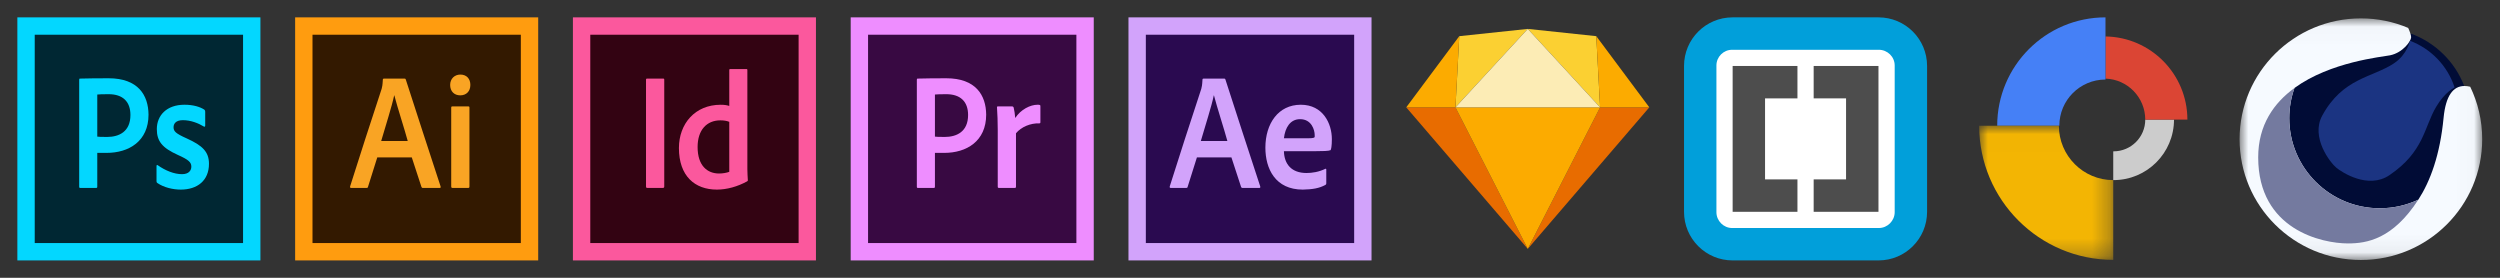 <?xml version="1.0" encoding="UTF-8"?>
<svg width="144px" height="16px" viewBox="0 0 144 16" version="1.1" xmlns="http://www.w3.org/2000/svg" xmlns:xlink="http://www.w3.org/1999/xlink">
    <rect x="0" y="0" width="144" height="16" fill="#333333" stroke="none"/>
    <title>Tool icons</title>
    <defs>
        <polygon id="path-gwd" points="1.87984118e-16 7.733 1.87984118e-16 0.006 7.723 0.006 7.723 7.733"></polygon>
        <polygon id="path-c4d" points="2.9661017e-05 0.025 13.975 0.025 13.975 13.941 2.96610169e-05 13.941"></polygon>
    </defs>
    <g fill-rule="evenodd">
        <g id="photoshop" transform="translate(1.0, 1.0)">
            <polygon fill="#002733" points="0.5 13.5 13.5 13.5 13.5 0.5 0.5 0.5"></polygon>
            <path d="M0,14 L14,14 L14,0 L0,0 L0,14 Z M1,13 L13,13 L13,1 L1,1 L1,13 Z" fill="#03D7FF"/>
            <path d="M4.603,6.869 C4.672,6.879 4.803,6.888 5.167,6.888 C5.853,6.888 6.513,6.589 6.513,5.623 C6.513,4.85 6.07,4.425 5.254,4.425 C4.915,4.425 4.672,4.435 4.603,4.445 L4.603,6.869 Z M3.561,3.595 C3.561,3.546 3.57,3.527 3.613,3.527 C3.943,3.517 4.594,3.508 5.254,3.508 C6.956,3.508 7.546,4.483 7.555,5.604 C7.555,7.14 6.417,7.806 5.142,7.806 L4.603,7.806 L4.603,9.747 C4.603,9.805 4.586,9.825 4.542,9.825 L3.622,9.825 C3.579,9.825 3.561,9.805 3.561,9.757 L3.561,3.595 Z" fill="#03D7FF"/>
            <path d="M9.535,5.922 C9.11,5.922 8.997,6.144 8.997,6.328 C8.997,6.56 9.11,6.685 9.761,6.975 C10.655,7.381 11.037,7.738 11.037,8.434 C11.037,9.4 10.368,9.921 9.413,9.921 C8.953,9.921 8.432,9.795 8.068,9.544 C8.033,9.525 8.015,9.496 8.015,9.447 L8.015,8.559 C8.015,8.511 8.05,8.491 8.077,8.511 C8.528,8.829 9.032,9.032 9.483,9.032 C9.882,9.032 10.021,8.81 10.021,8.598 C10.021,8.347 9.865,8.201 9.24,7.922 C8.346,7.516 8.033,7.139 8.033,6.434 C8.033,5.651 8.598,5.033 9.622,5.033 C10.151,5.033 10.525,5.159 10.768,5.314 C10.811,5.352 10.82,5.381 10.82,5.439 L10.82,6.231 C10.82,6.289 10.785,6.318 10.742,6.289 C10.429,6.096 9.987,5.922 9.535,5.922" fill="#03D7FF"/>
        </g>
        <g id="illustrator" transform="translate(17.0, 1.0)">
            <polygon fill="#331900" points="0.5 13.5 13.5 13.5 13.5 0.5 0.5 0.5"></polygon>
            <path d="M0,14 L14,14 L14,0 L0,0 L0,14 Z M1,13 L13,13 L13,1 L1,1 L1,13 Z" fill="#FF9C0F"/>
            <path d="M6.485,7.12 C6.311,6.473 5.886,5.169 5.713,4.493 L5.704,4.493 C5.573,5.13 5.217,6.222 4.957,7.12 L6.485,7.12 Z M4.731,8.067 L4.202,9.747 C4.193,9.805 4.167,9.825 4.115,9.825 L3.229,9.825 C3.169,9.825 3.151,9.795 3.169,9.728 C3.637,8.25 4.427,5.787 4.983,4.116 C5.009,4.019 5.035,3.923 5.052,3.585 C5.052,3.546 5.079,3.527 5.105,3.527 L6.303,3.527 C6.346,3.527 6.355,3.537 6.372,3.576 C7.015,5.556 7.718,7.739 8.378,9.738 C8.395,9.795 8.378,9.825 8.326,9.825 L7.353,9.825 C7.31,9.825 7.293,9.805 7.275,9.767 L6.719,8.067 L4.731,8.067 Z" fill="#F9A424"/>
            <path d="M8.99,5.207 C8.99,5.149 9.007,5.13 9.051,5.13 L9.971,5.13 C10.023,5.13 10.04,5.139 10.04,5.207 L10.04,9.748 C10.04,9.794 10.023,9.825 9.971,9.825 L9.068,9.825 C9.016,9.825 8.99,9.805 8.99,9.738 L8.99,5.207 Z M8.929,3.893 C8.929,3.537 9.181,3.295 9.519,3.295 C9.875,3.295 10.093,3.537 10.093,3.893 C10.093,4.261 9.858,4.492 9.511,4.492 C9.163,4.492 8.929,4.261 8.929,3.893 L8.929,3.893 Z" fill="#F9A424"/>
        </g>
        <g id="indesign" transform="translate(33.0, 1.0)">
            <polygon fill="#330312" points="0.5 13.5 13.501 13.5 13.501 0.5 0.5 0.5"></polygon>
            <path d="M0,14 L13.999,14 L13.999,0 L0,0 L0,14 Z M1,13 L13,13 L13,1 L1,1 L1,13 Z" fill="#FB589D"/>
            <path d="M5.261,9.737 C5.261,9.795 5.243,9.824 5.183,9.824 L4.28,9.824 C4.228,9.824 4.21,9.795 4.21,9.737 L4.21,3.594 C4.21,3.536 4.237,3.527 4.28,3.527 L5.192,3.527 C5.243,3.527 5.261,3.536 5.261,3.594 L5.261,9.737 Z" fill="#FB589D"/>
            <path d="M9.006,6.019 C8.876,5.961 8.693,5.932 8.493,5.932 C7.712,5.932 7.182,6.483 7.182,7.468 C7.182,8.559 7.756,8.994 8.415,8.994 C8.632,8.994 8.849,8.956 9.006,8.897 L9.006,6.019 Z M6.106,7.526 C6.106,6.125 7.035,5.034 8.511,5.034 C8.711,5.034 8.858,5.053 9.006,5.102 L9.006,3.044 C9.006,2.996 9.023,2.977 9.058,2.977 L10.004,2.977 C10.039,2.977 10.048,2.996 10.048,3.035 L10.048,8.733 C10.048,8.936 10.065,9.197 10.074,9.351 C10.082,9.4 10.074,9.419 10.03,9.448 C9.484,9.748 8.867,9.921 8.294,9.921 C7.018,9.921 6.106,9.139 6.106,7.526 L6.106,7.526 Z" fill="#FB589D"/>
        </g>
        <g id="premierepro" transform="translate(49.0, 1.0)">
            <polygon fill="#380942" points="0.5 13.5 13.5 13.5 13.5 0.5 0.5 0.5"></polygon>
            <path d="M0,14 L14,14 L14,0 L0,0 L0,14 Z M1,13 L13,13 L13,1 L1,1 L1,13 Z" fill="#EE8DFF"/>
            <path d="M4.852,6.869 C4.921,6.879 5.052,6.888 5.416,6.888 C6.102,6.888 6.762,6.589 6.762,5.623 C6.762,4.85 6.319,4.425 5.503,4.425 C5.164,4.425 4.921,4.435 4.852,4.445 L4.852,6.869 Z M3.81,3.595 C3.81,3.546 3.819,3.527 3.862,3.527 C4.192,3.517 4.843,3.508 5.503,3.508 C7.205,3.508 7.795,4.483 7.804,5.604 C7.804,7.14 6.666,7.806 5.391,7.806 L4.852,7.806 L4.852,9.747 C4.852,9.805 4.835,9.825 4.791,9.825 L3.871,9.825 C3.828,9.825 3.81,9.805 3.81,9.757 L3.81,3.595 Z" fill="#EE8DFF"/>
            <path d="M9.294,5.13 C9.347,5.13 9.372,5.15 9.39,5.208 C9.425,5.333 9.459,5.584 9.477,5.797 C9.798,5.304 10.345,5.033 10.762,5.033 C10.796,5.033 10.84,5.033 10.874,5.043 C10.918,5.053 10.927,5.063 10.927,5.14 L10.927,6.038 C10.927,6.087 10.909,6.106 10.857,6.106 C10.362,6.087 9.824,6.309 9.521,6.675 L9.521,9.747 C9.521,9.805 9.503,9.824 9.45,9.824 L8.539,9.824 C8.487,9.824 8.47,9.805 8.47,9.747 L8.47,6.492 C8.47,6.067 8.452,5.507 8.427,5.188 C8.418,5.15 8.435,5.13 8.479,5.13 L9.294,5.13 Z" fill="#EE8DFF"/>
        </g>
        <g id="aftereffects" transform="translate(65.0, 1.0)">
            <polygon fill="#2A0A50" points="0.5 13.5 13.5 13.5 13.5 0.5 0.5 0.5"></polygon>
            <path d="M0,14 L14,14 L14,0 L0,0 L0,14 Z M1,13 L13,13 L13,1 L1,1 L1,13 Z" fill="#D2A3FB"/>
            <path d="M5.696,7.12 C5.522,6.473 5.097,5.169 4.924,4.493 L4.915,4.493 C4.785,5.13 4.428,6.222 4.168,7.12 L5.696,7.12 Z M3.942,8.067 L3.413,9.747 C3.404,9.805 3.378,9.825 3.326,9.825 L2.44,9.825 C2.38,9.825 2.362,9.795 2.38,9.728 C2.848,8.25 3.638,5.787 4.194,4.116 C4.22,4.019 4.246,3.923 4.263,3.585 C4.263,3.546 4.29,3.527 4.315,3.527 L5.513,3.527 C5.557,3.527 5.566,3.537 5.583,3.576 C6.225,5.556 6.929,7.739 7.589,9.738 C7.606,9.795 7.589,9.825 7.537,9.825 L6.564,9.825 C6.521,9.825 6.504,9.805 6.486,9.767 L5.93,8.067 L3.942,8.067 Z" fill="#D2A3FB"/>
            <path d="M10.343,6.965 C10.664,6.965 10.717,6.926 10.726,6.887 L10.726,6.781 C10.726,6.491 10.552,5.864 9.883,5.864 C9.319,5.864 9.024,6.347 8.954,6.965 L10.343,6.965 Z M8.954,7.709 C8.972,8.443 9.38,8.965 10.257,8.965 C10.577,8.965 10.969,8.906 11.342,8.722 C11.368,8.714 11.394,8.722 11.394,8.771 L11.394,9.544 C11.394,9.611 11.376,9.631 11.342,9.65 C11.003,9.843 10.595,9.911 10.039,9.921 C8.459,9.921 7.886,8.722 7.886,7.506 C7.886,6.125 8.624,5.033 9.927,5.033 C11.203,5.033 11.715,6.115 11.715,7.013 C11.715,7.428 11.672,7.622 11.637,7.651 C11.532,7.699 11.203,7.709 10.726,7.709 L8.954,7.709 Z" fill="#D2A3FB"/>
        </g>
        <g id="sketch" transform="translate(81.0, 1.0)">
            <polygon fill="#E86C00" points="2.835 5.183 7 13.335 0 5.183"></polygon>
            <polygon fill="#E86C00" points="11.165 5.183 7 13.335 14 5.183"></polygon>
            <polygon fill="#FCAB00" points="2.835 5.183 11.165 5.183 7 13.335"></polygon>
            <polygon fill="#FBD032" points="7 0.665 3.055 1.083 2.835 5.184"></polygon>
            <polygon fill="#FBD032" points="7 0.665 10.945 1.083 11.165 5.184"></polygon>
            <polygon fill="#FCAB00" points="14 5.183 10.945 1.082 11.165 5.183"></polygon>
            <polygon fill="#FCAB00" points="0 5.183 3.055 1.082 2.835 5.183"></polygon>
            <polygon fill="#FCECB5" points="7 0.665 2.835 5.184 11.165 5.184"></polygon>
        </g>
        <g id="brackets" transform="translate(97.0, 1.0)">
            <path d="M12.296,2.637 C12.296,2.119 11.862,1.705 11.355,1.705 L2.637,1.705 C2.119,1.705 1.704,2.128 1.704,2.637 L1.704,11.355 C1.704,11.872 2.128,12.296 2.637,12.296 L11.355,12.296 C11.872,12.296 12.296,11.863 12.296,11.355 L12.296,2.637 Z" fill="#FFFFFF"/>
            <path d="M12.134,2.77 C12.134,2.268 11.714,1.867 11.221,1.867 L2.771,1.867 C2.269,1.867 1.866,2.277 1.866,2.77 L1.866,11.221 C1.866,11.723 2.278,12.134 2.771,12.134 L11.221,12.134 C11.723,12.134 12.134,11.714 12.134,11.221 L12.134,2.77 Z M2.8,14 C1.251,14 -0,12.749 -0,11.2 L-0,2.8 C-0,1.25 1.251,0 2.8,0 L11.2,0 C12.749,0 14,1.25 14,2.8 L14,11.2 C14,12.749 12.749,14 11.2,14 L2.8,14 Z" fill="#019FDA"/>
            <polygon fill="#4D4D4D" points="7.467 9.333 9.333 9.333 9.333 4.666 7.467 4.666 7.467 2.8 11.2 2.8 11.2 11.2 7.467 11.2"></polygon>
            <polygon fill="#4D4D4D" points="2.8 2.8 6.533 2.8 6.533 4.667 4.667 4.667 4.667 9.333 6.533 9.333 6.533 11.2 2.8 11.2"></polygon>
        </g>
        <g id="googlewebdesigner" transform="translate(114.0, 1.0)">
            <path d="M7.723,7.717 L7.723,9.374 C7.728,9.374 7.733,9.374 7.739,9.374 C9.663,9.374 11.223,7.813 11.223,5.888 L9.567,5.888 C9.567,6.898 8.749,7.717 7.739,7.717 C7.733,7.717 7.728,7.717 7.723,7.717 Z" fill="#CCCCCC"/>
            <path d="M7.276,3.529 C8.546,3.568 9.564,4.608 9.567,5.888 L11.994,5.888 C11.991,3.267 9.886,1.139 7.276,1.1 L7.276,3.529 Z" fill="#DB4534"/>
            <path d="M4.618,6.24 C4.618,4.772 5.808,3.581 7.276,3.581 L7.276,1.62790698e-05 C3.831,1.62790698e-05 1.039,2.794 1.039,6.24 L4.618,6.24 Z" fill="#4580F6"/>
            <g transform="translate(0.0, 6.235)">
                <mask id="mask-gwd" fill="white">
                    <use xlink:href="#path-gwd"></use>
                </mask>
                <path d="M4.591,0.006 L-1.22033898e-05,0.006 C-1.22033898e-05,4.273 3.458,7.733 7.723,7.733 L7.723,3.139 C5.993,3.139 4.591,1.736 4.591,0.006" fill="#F3B503" mask="url(#mask-gwd)"/>
            </g>
        </g>
        <g id="cinema4d" transform="translate(129.0, 1.0)">
            <g transform="translate(0.0, 0.034)">
                <mask id="mask-c4d" fill="white">
                    <use xlink:href="#path-c4d"></use>
                </mask>
                <path d="M9.838,0.888 C9.787,0.725 9.709,0.573 9.709,0.573 C8.873,0.22 7.953,0.025 6.987,0.025 C3.128,0.025 2.9661017e-05,3.14 2.9661017e-05,6.983 C2.9661017e-05,10.826 3.128,13.941 6.987,13.941 C10.846,13.941 13.975,10.826 13.975,6.983 C13.975,5.9 13.726,4.875 13.283,3.961 C13.163,3.932 13.048,3.918 12.939,3.919 C12.311,3.926 9.863,0.968 9.838,0.888" fill="#F6FAFF" mask="url(#mask-c4d)"/>
            </g>
            <path d="M12.94,3.953 C12.399,2.548 11.263,1.437 9.839,0.926 C9.863,1.005 9.881,1.085 9.881,1.152 C9.881,1.359 9.407,2.038 8.665,2.186 C8.193,2.28 5.245,2.554 3.164,4.066 C2.969,4.611 2.863,5.197 2.863,5.808 C2.863,8.674 5.195,10.996 8.073,10.996 C8.868,10.996 9.622,10.819 10.296,10.501 C10.985,9.436 11.544,7.927 11.75,5.789 C11.875,4.494 12.311,3.961 12.94,3.953" fill="#010C36"/>
            <path d="M2.863,5.808 C2.863,5.197 2.969,4.611 3.164,4.066 C1.977,4.93 1.072,6.196 1.072,8.063 C1.072,12.243 4.76,13.022 6.245,13.022 C7.331,13.022 8.822,12.777 10.296,10.501 C9.622,10.819 8.868,10.996 8.073,10.996 C5.195,10.996 2.863,8.674 2.863,5.808" fill="#747A9F"/>
            <path d="M9.814,1.348 C11.031,1.807 11.984,2.8 12.385,4.039 C12.385,4.039 11.839,4.283 11.325,5.149 C10.618,6.34 10.633,7.729 8.636,9.087 C7.397,9.93 5.871,8.903 5.583,8.669 C5.228,8.382 4.079,6.914 4.76,5.661 C5.946,3.475 7.658,3.472 8.893,2.648 C9.666,2.132 9.814,1.348 9.814,1.348" fill="#1B3482"/>
        </g>
    </g>
</svg>